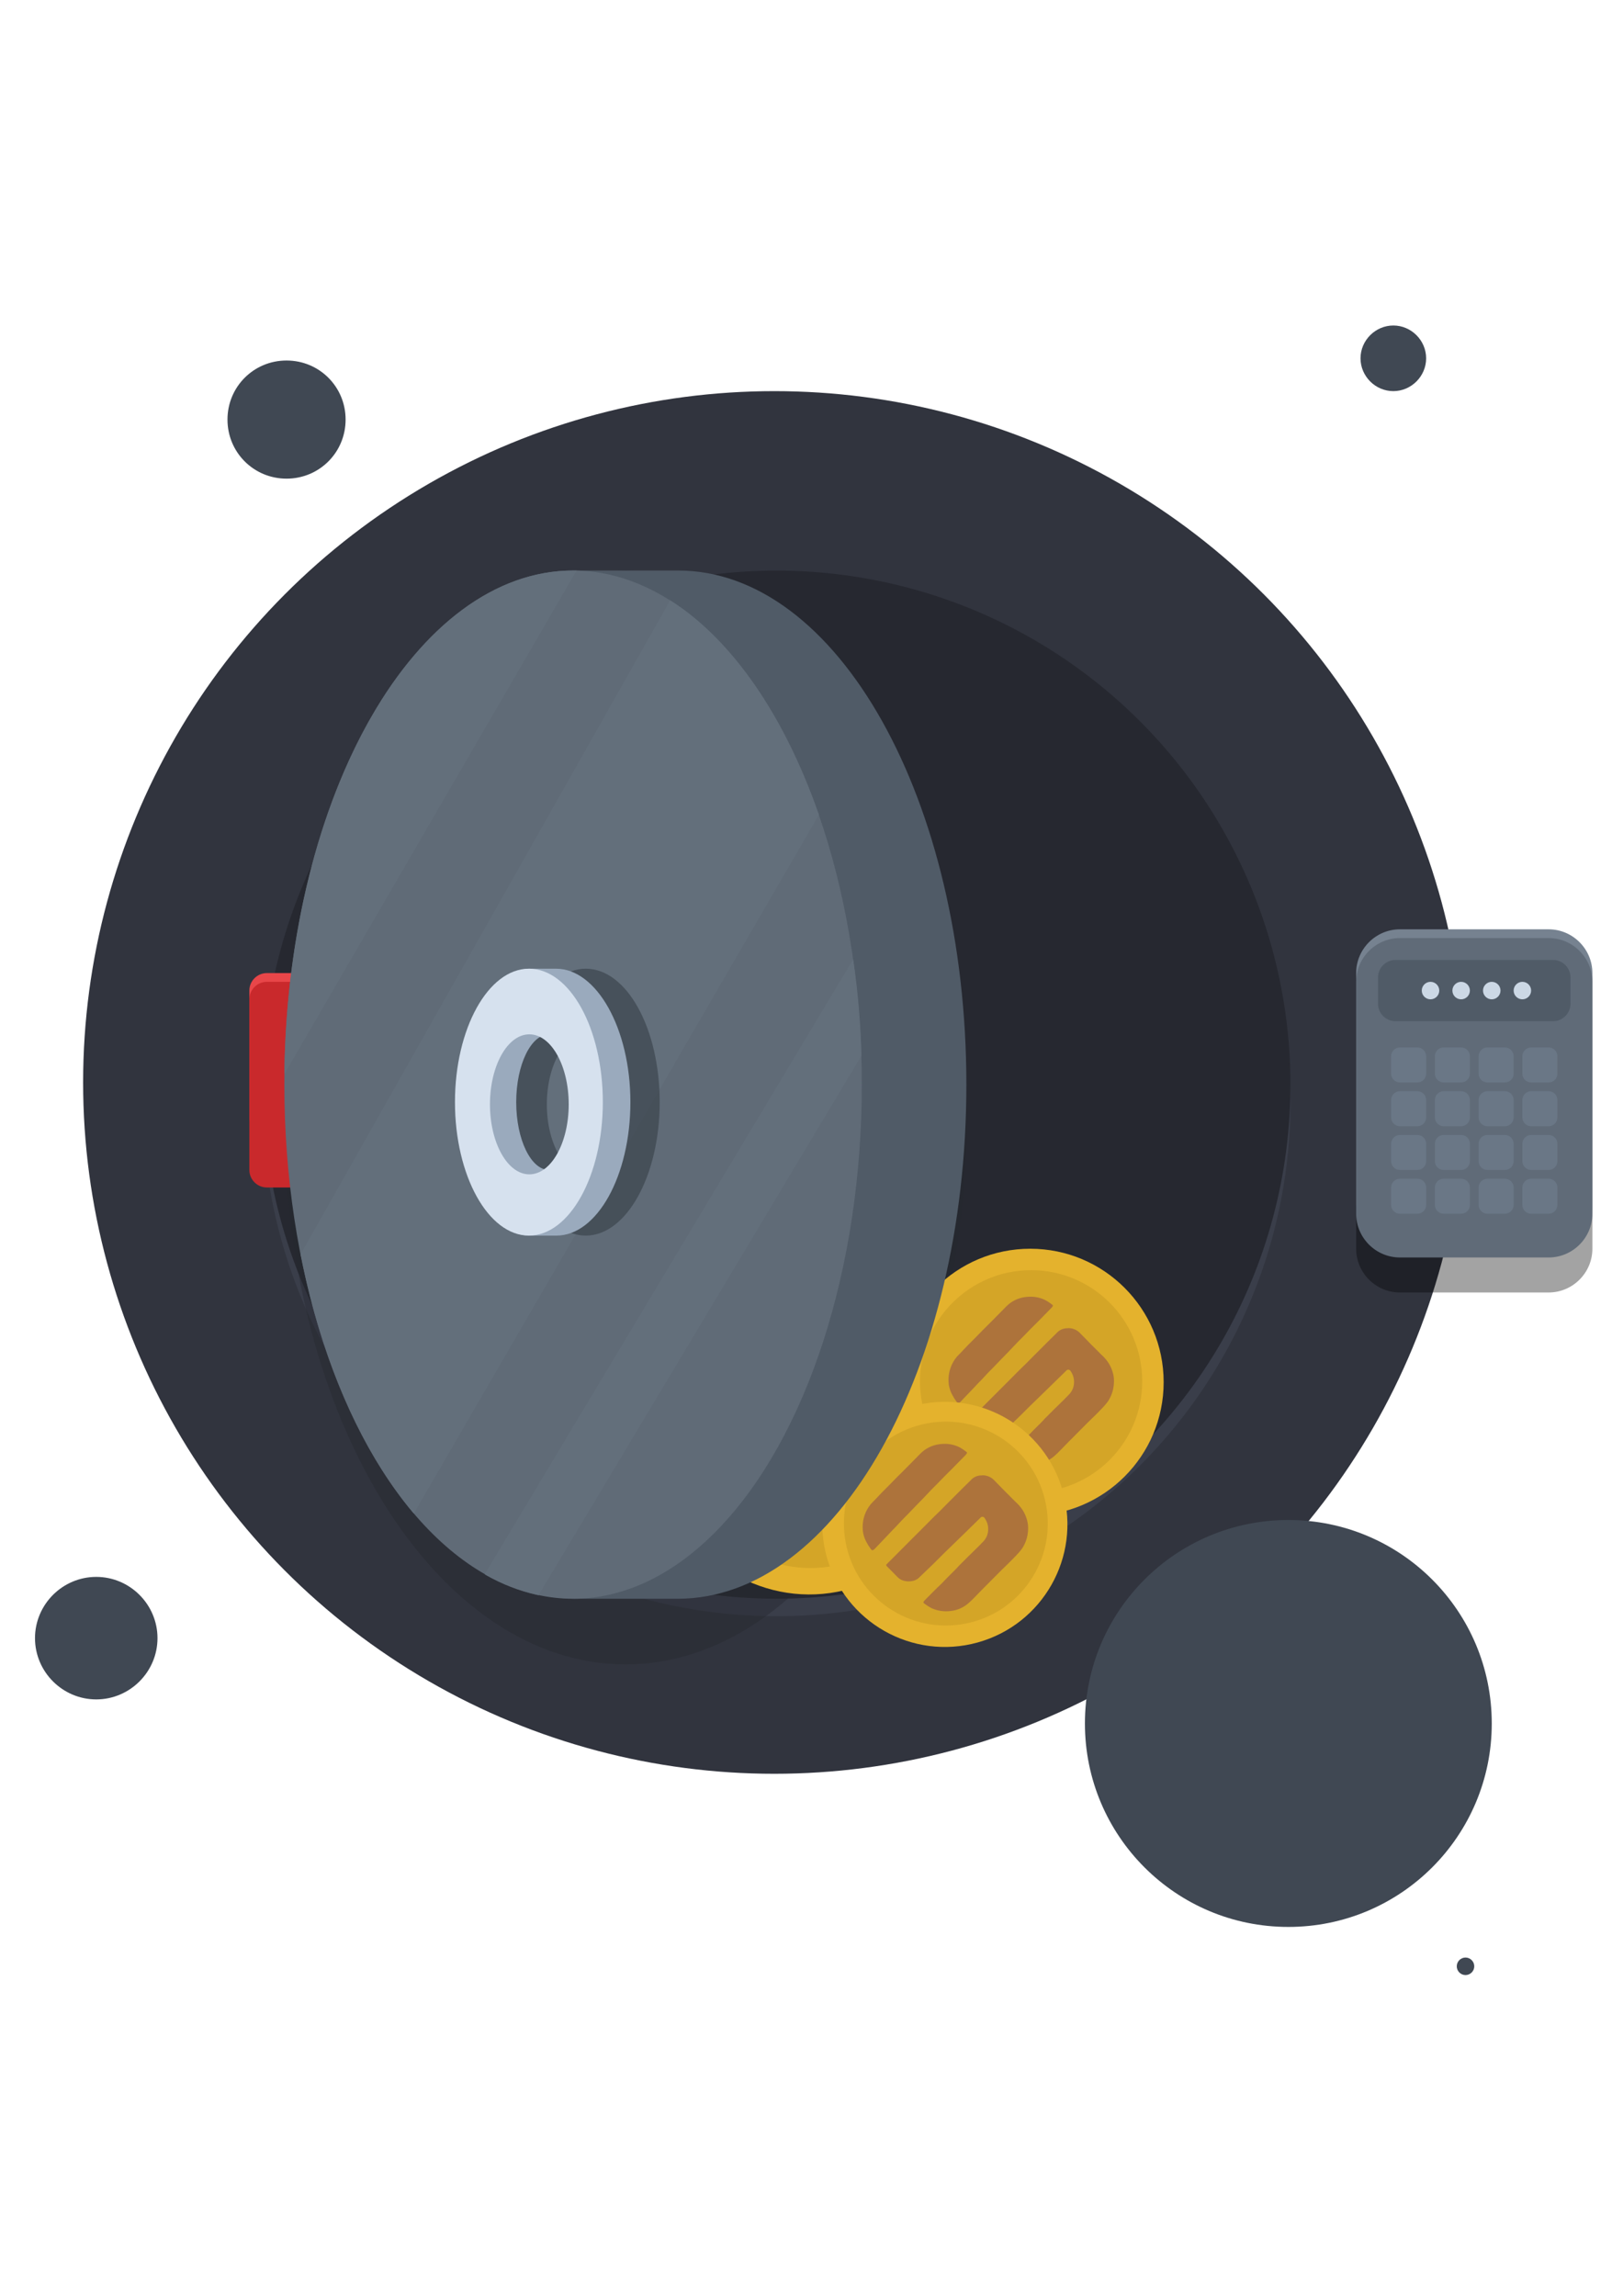 <?xml version="1.0" encoding="UTF-8"?>
<!DOCTYPE svg PUBLIC "-//W3C//DTD SVG 1.1//EN" "http://www.w3.org/Graphics/SVG/1.1/DTD/svg11.dtd">
<!-- Creator: CorelDRAW 2021 (64-Bit) -->
<svg xmlns="http://www.w3.org/2000/svg" xml:space="preserve" width="2480px" height="3508px" version="1.1" style="shape-rendering:geometricPrecision; text-rendering:geometricPrecision; image-rendering:optimizeQuality; fill-rule:evenodd; clip-rule:evenodd"
viewBox="0 0 2480 3507.43"
 xmlns:xlink="http://www.w3.org/1999/xlink"
 xmlns:xodm="http://www.corel.com/coreldraw/odm/2003">
 <defs>
  <style type="text/css">
   <![CDATA[
    .fil7 {fill:#AD733B}
    .fil2 {fill:#262830;fill-rule:nonzero}
    .fil0 {fill:#31343E;fill-rule:nonzero}
    .fil1 {fill:#3A3E4A;fill-rule:nonzero}
    .fil21 {fill:#404853;fill-rule:nonzero}
    .fil10 {fill:#505B67;fill-rule:nonzero}
    .fil11 {fill:#606B77;fill-rule:nonzero}
    .fil18 {fill:#606B78;fill-rule:nonzero}
    .fil12 {fill:#636F7B;fill-rule:nonzero}
    .fil20 {fill:#6A7786;fill-rule:nonzero}
    .fil17 {fill:#768290;fill-rule:nonzero}
    .fil14 {fill:#9AAABD;fill-rule:nonzero}
    .fil6 {fill:#AD733B;fill-rule:nonzero}
    .fil9 {fill:#C9292C;fill-rule:nonzero}
    .fil19 {fill:#CCD8E5;fill-rule:nonzero}
    .fil5 {fill:#D4A527;fill-rule:nonzero}
    .fil15 {fill:#D6E1EE;fill-rule:nonzero}
    .fil4 {fill:#E4B22D;fill-rule:nonzero}
    .fil8 {fill:#E84649;fill-rule:nonzero}
    .fil16 {fill:black;fill-rule:nonzero;fill-opacity:0.361}
    .fil3 {fill:#262830;fill-rule:nonzero;fill-opacity:0.412}
    .fil13 {fill:#363E46;fill-rule:nonzero;fill-opacity:0.612}
   ]]>
  </style>
 </defs>
 <g id="Layer_x0020_1">
  <g id="Эллипс_543">
   <g>
    <circle class="fil0" cx="1183.18" cy="1653.44" r="1056.17"/>
   </g>
  </g>
  <g id="Эллипс_543_копия_2">
   <g>
    <circle class="fil1" transform="matrix(0.707 -0.707 0.707 0.707 1186.51 1683.53)" r="785.44"/>
   </g>
  </g>
  <g id="Эллипс_543_копия_4">
   <g>
    <circle class="fil2" transform="matrix(0.707 -0.707 0.707 0.707 1186.51 1656.79)" r="785.44"/>
   </g>
  </g>
  <g id="Эллипс_543_копия_8">
   <g>
    <path class="fil3" d="M1477.3 1706.92c0,-461.48 -233.43,-835.58 -521.4,-835.58 -287.96,0 -521.4,374.1 -521.4,835.58 0,461.48 233.44,835.58 521.4,835.58 287.97,0 521.4,-374.1 521.4,-835.58z"/>
   </g>
  </g>
  <g id="Эллипс_584_копия_3">
   <g>
    <circle class="fil4" transform="matrix(0.924 -0.383 0.383 0.924 1236.71 2208.29)" r="227.28"/>
   </g>
  </g>
  <g id="Эллипс_584_копия_2">
   <g>
    <circle class="fil5" transform="matrix(0.707 -0.707 0.707 0.707 1238.32 2206.13)" r="189.17"/>
   </g>
  </g>
  <g id="ark__копия_2">
   <g>
    <path class="fil6" d="M1249.36 2131.4l-18.05 0 -68.85 156.42 26.07 0 12.7 -26.07 23.4 0 0 26.07 30.74 0 0 -26.07 23.4 0 12.7 26.07 26.07 0 -68.18 -156.42zm-35.43 104.28l26.07 -64.85 26.07 64.85 -52.14 0z"/>
   </g>
  </g>
  <g id="Эллипс_584_копия_6">
   <g>
    <circle class="fil4" cx="1574.23" cy="2111.34" r="203.88"/>
   </g>
  </g>
  <g id="Эллипс_584_копия_7">
   <g>
    <circle class="fil5" cx="1575.57" cy="2110.01" r="169.79"/>
   </g>
  </g>
  <path class="fil7" d="M1567.17 1981.22c-11.31,1.31 -21.83,6.47 -29.78,14.62 -5.97,5.91 -11.62,11.98 -17.67,17.95 -3.03,3.1 -6.09,6.13 -9.15,9.19 -3.06,3.07 -6.44,6.33 -9.61,9.55 -3.18,3.21 -5.82,6.04 -8.77,9.03 -4.59,4.59 -9.19,9.19 -13.79,13.83 -3.53,3.65 -6.97,7.41 -10.46,11.05 -2.06,2.18 -4.27,4.19 -6.21,6.48 -7.99,9.75 -12.36,21.98 -12.37,34.59 0,0.74 0,1.5 0.05,2.24 0.16,7.24 2.07,14.34 5.54,20.7 1.98,3.84 4.28,7.51 6.86,10.97 1.71,2.4 2.95,2.36 5.2,0.51 0.42,-0.36 0.83,-0.75 1.2,-1.17 2.21,-2.33 4.38,-4.65 6.63,-6.98 3.18,-3.33 6.44,-6.67 9.62,-10.04 3.18,-3.38 6.62,-7.09 9.96,-10.58 1.59,-1.71 3.28,-3.29 4.89,-4.97 3.4,-3.6 6.74,-7.32 10.15,-10.89 3.41,-3.56 6.86,-6.9 10.2,-10.39 3.34,-3.48 7.44,-7.75 11.2,-11.63 3.75,-3.87 6.94,-7.13 10.43,-10.7 4.54,-4.69 8.96,-9.5 13.45,-14.19 2.79,-2.87 5.66,-5.62 8.45,-8.45 3.88,-3.88 7.48,-7.75 11.29,-11.63 3.8,-3.87 6.62,-6.47 9.88,-9.81 7.28,-7.36 14.55,-14.76 21.81,-22.2 0.47,-0.46 0.91,-0.95 1.32,-1.47 1.78,-2.25 1.93,-2.75 -0.27,-4.34 -3.37,-2.66 -6.98,-4.99 -10.78,-6.98 -6.72,-3.15 -14.04,-4.77 -21.46,-4.77l-0.37 0c-2.47,0 -4.95,0.15 -7.41,0.46l-0.03 -0.04 0 0.06zm64.16 47.73l0 0 -0.46 0c-6.44,0 -12.55,2.83 -16.71,7.75 -0.37,0.41 -0.76,0.8 -1.16,1.16l-11.87 11.64c-3.87,3.88 -8.06,8.1 -12.13,12.17 -3.37,3.37 -6.75,6.67 -10.08,10.05 -3.33,3.37 -6.9,7.13 -10.51,10.65 -3.6,3.53 -7.44,7.23 -11.16,10.86l-13.22 13.33 -24.58 24.59c-10.86,10.9 -21.7,21.78 -32.53,32.64 -2.09,2.06 -2.13,2.32 0,4.53 5.19,5.26 10.47,10.47 15.51,15.76 3.11,3.31 7.23,5.5 11.71,6.24 4.22,0.85 8.59,0.71 12.75,-0.42 3.12,-0.77 6,-2.31 8.38,-4.46l12.87 -12.44c3.02,-2.9 6.09,-5.77 9.07,-8.72 5.97,-5.91 11.86,-11.86 17.83,-17.73 4.85,-4.77 9.81,-9.5 14.73,-14.27l20.18 -19.67c6.28,-6.16 12.6,-12.36 18.96,-18.53 1.28,-1.9 3.86,-2.41 5.76,-1.13 0.71,0.48 1.25,1.16 1.56,1.95 3.23,4.72 4.96,10.31 4.95,16.03 0,0.97 -0.05,1.95 -0.15,2.92 -0.52,5.77 -2.9,11.21 -6.77,15.51 -4.66,5.01 -9.62,9.73 -14.45,14.54 -3.45,3.41 -6.98,6.75 -10.43,10.19 -4.46,4.43 -8.84,8.92 -13.3,13.34 -0.66,0.74 -1.28,1.52 -1.97,2.21l-4.39 4.54c-3.28,3.28 -6.62,6.48 -9.85,9.77 -3.22,3.29 -6.93,7.14 -10.37,10.73 -0.31,0.35 -0.66,0.58 -0.97,0.89 -3.88,3.6 -7.45,7.22 -11.13,10.85 -1.74,1.71 -3.41,3.45 -5.12,5.16 -2.94,2.99 -5.97,5.91 -8.8,8.96 -1.74,1.82 -1.74,2.94 0.32,4.38 3.37,2.59 6.97,4.88 10.73,6.85 9.38,4.24 19.78,5.72 29.97,4.27 10.11,-1.2 19.6,-5.53 27.14,-12.37 5.74,-5.04 10.86,-10.7 16.2,-16.13 3.88,-3.88 7.76,-8.02 11.91,-12.01l11.2 -11.29c3.42,-3.45 6.78,-6.9 10.24,-10.31 3.45,-3.41 7.75,-7.48 11.62,-11.32 3.88,-3.84 7.76,-7.75 11.64,-11.86 3.09,-3.15 5.94,-6.52 8.53,-10.09 4.84,-7.3 7.86,-15.66 8.81,-24.38 0.53,-4.32 0.53,-8.7 0,-13.03 -1.15,-7.7 -3.94,-15.06 -8.18,-21.59 -3.05,-4.62 -6.7,-8.82 -10.85,-12.48 -10.74,-10.66 -21.45,-21.4 -31.95,-32.29 -4.63,-5.16 -11.23,-8.1 -18.16,-8.11l-0.14 0 -1.16 0.16 -0.02 0.01z"/>
  <g id="Эллипс_584_копия_4">
   <g>
    <circle class="fil4" transform="matrix(0.964 -0.267 0.267 0.964 1443.8 2328.61)" r="187.17"/>
   </g>
  </g>
  <g id="Эллипс_584_копия_5">
   <g>
    <circle class="fil5" transform="matrix(0.982 -0.189 0.189 0.982 1445.28 2327.35)" r="155.75"/>
   </g>
  </g>
  <g id="Прямоугольник2C_скругл._углы_505_копия">
   <g>
    <path class="fil8" d="M461.24 1486.33l-53.48 0c-14.7,0 -26.74,12.03 -26.74,26.74l0 193.85c0,14.71 12.04,26.74 26.74,26.74l53.48 0c14.71,0 26.74,-12.03 26.74,-26.74l0 -193.85c0,-14.71 -12.03,-26.74 -26.74,-26.74z"/>
   </g>
  </g>
  <g id="Прямоугольник2C_скругл._углы_505_копия_2">
   <g>
    <path class="fil9" d="M461.24 1499.7l-53.48 0c-14.7,0 -26.74,12.03 -26.74,26.74l0 260.7c0,14.71 12.04,26.74 26.74,26.74l53.48 0c14.71,0 26.74,-12.04 26.74,-26.74l0 -260.7c0,-14.71 -12.03,-26.74 -26.74,-26.74z"/>
   </g>
  </g>
  <g id="Эллипс_543_копия">
   <g>
    <path class="fil10" d="M1036.12 871.34c-0.67,0 -155.09,0 -155.09,0 0,0 -0.66,0 -0.66,0 -242.66,2.68 -439.18,352.95 -439.18,785.45 0,431.82 195.86,782.1 437.17,785.44 0.67,0 154.42,0 155.09,0 0.66,0 1.33,0 2,0 243.99,0 441.19,-351.61 441.19,-785.44 0,-433.83 -196.53,-785.45 -440.52,-785.45z"/>
   </g>
  </g>
  <g id="_32">
   <g>
    <ellipse class="fil11" cx="875.69" cy="1656.79" rx="441.19" ry="785.44"/>
   </g>
  </g>
  <g id="Эллипс_543_копия_10">
   <g>
    <path class="fil12" d="M1316.2 1609.33c-1.33,-48.13 -5.34,-94.93 -12.03,-140.38 0,-1.34 -0.67,-3.34 -0.67,-3.34l-562.84 939.19c0,0 1.33,0.67 2,1.33 24.73,14.04 50.81,24.07 77.54,30.09 0.67,0 2.68,0.66 2.68,0.66l493.32 -824.21c0,0 0,-2.01 0,-3.34zm-66.17 -368.33c-52.14,-147.73 -130.35,-262.7 -223.94,-322.87 -0.67,-0.66 -2,-1.33 -2,-1.33l-564.86 999.35c0,0 0,1.34 0.67,2.67 32.09,161.1 92.92,298.14 171.13,391.72 0.67,0.67 1.34,1.34 1.34,1.34l618.99 -1067.54c0,-0.66 -0.66,-2 -1.33,-3.34zm-374.34 -369.66c-239.98,0 -435.17,340.92 -441.19,766.06 0,1.34 0,3.34 0,3.34l446.54 -769.4c0,0 -3.35,0 -5.35,0z"/>
   </g>
  </g>
  <g id="Эллипс_543_копия_7">
   <g>
    <path class="fil13" d="M895.07 1479.64c-62.16,0 -112.97,91.58 -112.97,203.89 0,112.3 50.81,203.88 112.97,203.88 62.17,0 112.97,-91.58 112.97,-203.88 0,-112.31 -50.13,-203.89 -112.97,-203.89zm0.67 314.18c-33.42,0 -60.16,-48.13 -60.16,-106.95 0,-58.83 26.74,-106.96 60.16,-106.96 33.43,0 60.16,48.13 60.16,106.96 0,58.82 -26.74,106.95 -60.16,106.95z"/>
   </g>
  </g>
  <g id="Эллипс_543_копия_5">
   <g>
    <path class="fil14" d="M849.62 1479.64c0,0 -39.44,0 -40.11,0 0,0 0,0 0,0 -62.17,0.67 -112.3,91.58 -112.3,203.89 0,112.3 50.13,203.21 112.3,203.88 0,0 39.44,0 40.11,0 0,0 0.67,0 0.67,0 62.16,0 112.97,-91.58 112.97,-203.88 0,-112.31 -51.48,-203.89 -113.64,-203.89zm-10.7 307.5c-27.41,0 -50.13,-46.13 -50.13,-103.61 0,-57.49 22.72,-103.62 50.13,-103.62 27.41,0 50.14,46.13 50.14,103.62 0,57.48 -22.73,103.61 -50.14,103.61z"/>
   </g>
  </g>
  <g id="Эллипс_543_копия_6">
   <g>
    <path class="fil15" d="M808.17 1479.64c-62.16,0 -112.97,91.58 -112.97,203.89 0,112.3 50.81,203.88 112.97,203.88 62.17,0 112.97,-91.58 112.97,-203.88 0,-112.31 -50.13,-203.89 -112.97,-203.89zm0.67 314.18c-33.42,0 -60.16,-48.13 -60.16,-106.95 0,-58.83 26.74,-106.96 60.16,-106.96 33.42,0 60.16,48.13 60.16,106.96 0,58.82 -26.74,106.95 -60.16,106.95z"/>
   </g>
  </g>
  <g id="_35_2_">
   <g>
    <path class="fil16" d="M2366.36 1486.33l-227.28 0c-36.76,0 -66.84,30.08 -66.84,66.85l0 354.28c0,36.77 30.08,66.85 66.84,66.85l227.28 0c36.77,0 66.85,-30.08 66.85,-66.85l0 -354.29c0,-36.76 -30.08,-66.84 -66.85,-66.84z"/>
   </g>
  </g>
  <g id="Прямоугольник2C_скругл._углы_523_копия_2">
   <g>
    <path class="fil17" d="M2366.36 1419.48l-227.28 0c-36.76,0 -66.84,30.08 -66.84,66.85l0 354.28c0,36.77 30.08,66.85 66.84,66.85l227.28 0c36.77,0 66.85,-30.08 66.85,-66.85l0 -354.28c0,-36.77 -30.08,-66.85 -66.85,-66.85z"/>
   </g>
  </g>
  <g id="Прямоугольник2C_скругл._углы_523_копия">
   <g>
    <path class="fil18" d="M2366.36 1432.85l-227.28 0c-36.76,0 -66.84,30.08 -66.84,66.85l0 354.28c0,36.77 30.08,66.85 66.84,66.85l227.28 0c36.77,0 66.85,-30.08 66.85,-66.85l0 -354.28c0,-36.77 -30.08,-66.85 -66.85,-66.85z"/>
   </g>
  </g>
  <g id="Прямоугольник2C_скругл._углы_526">
   <g>
    <path class="fil10" d="M2373.05 1466.28l-240.65 0c-14.71,0 -26.74,12.03 -26.74,26.73l0 40.11c0,14.71 12.03,26.74 26.74,26.74l240.65 0c14.7,0 26.73,-12.03 26.73,-26.74l0 -40.11c0,-14.7 -12.03,-26.73 -26.73,-26.73z"/>
   </g>
  </g>
  <g id="Эллипс_527_копия_3">
   <g>
    <path class="fil19" d="M2185.88 1499.7c-7.36,0 -13.37,6.01 -13.37,13.37 0,7.35 6.01,13.37 13.37,13.37 7.35,0 13.37,-6.02 13.37,-13.37 0,-7.36 -6.02,-13.37 -13.37,-13.37zm46.79 0c-7.35,0 -13.37,6.01 -13.37,13.37 0,7.35 6.01,13.37 13.37,13.37 7.35,0 13.37,-6.02 13.37,-13.37 0,-7.36 -6.02,-13.37 -13.37,-13.37zm46.79 0c-7.35,0 -13.37,6.01 -13.37,13.37 0,7.35 6.02,13.37 13.37,13.37 7.36,0 13.37,-6.02 13.37,-13.37 0,-7.36 -6.02,-13.37 -13.37,-13.37zm46.79 0c-7.35,0 -13.37,6.01 -13.37,13.37 0,7.35 6.02,13.37 13.37,13.37 7.36,0 13.37,-6.02 13.37,-13.37 0,-7.36 -6.01,-13.37 -13.37,-13.37z"/>
   </g>
  </g>
  <g id="Прямоугольник2C_скругл._углы_526_копия_5">
   <g>
    <path class="fil20" d="M2165.82 1599.97l-26.74 0c-7.35,0 -13.37,6.01 -13.37,13.37l0 26.74c0,7.35 6.02,13.37 13.37,13.37l26.74 -0.01c7.35,0 13.37,-6.01 13.37,-13.37l0 -26.73c0,-7.36 -6.01,-13.37 -13.37,-13.37zm66.85 0l-26.74 0c-7.35,0 -13.37,6.01 -13.37,13.37l0 26.74c0,7.35 6.02,13.37 13.37,13.37l26.74 -0.01c7.35,0 13.37,-6.01 13.37,-13.37l0 -26.73c0,-7.36 -6.02,-13.37 -13.37,-13.37zm66.85 0l-26.74 0c-7.36,0 -13.37,6.01 -13.37,13.37l0 26.74c0,7.35 6.01,13.37 13.37,13.37l26.74 -0.01c7.35,0 13.36,-6.01 13.36,-13.37l0 -26.73c0,-7.36 -6.01,-13.37 -13.36,-13.37zm66.84 0l-26.74 0c-7.35,0 -13.37,6.01 -13.37,13.37l0 26.74c0,7.35 6.02,13.37 13.37,13.37l26.74 -0.01c7.35,0 13.37,-6.01 13.37,-13.37l0 -26.73c0,-7.36 -6.02,-13.37 -13.37,-13.37zm-200.54 66.84l-26.74 0c-7.35,0 -13.37,6.02 -13.37,13.37l0 26.74c0,7.36 6.02,13.37 13.37,13.37l26.74 0c7.35,0 13.37,-6.01 13.37,-13.37l0 -26.74c0,-7.35 -6.01,-13.37 -13.37,-13.37zm66.85 0l-26.74 0c-7.35,0 -13.37,6.02 -13.37,13.37l0 26.74c0,7.36 6.02,13.37 13.37,13.37l26.74 0c7.35,0 13.37,-6.01 13.37,-13.37l0 -26.74c0,-7.35 -6.02,-13.37 -13.37,-13.37zm66.85 0l-26.74 0c-7.36,0 -13.37,6.02 -13.37,13.37l0 26.74c0,7.36 6.01,13.37 13.37,13.37l26.74 0c7.35,0 13.36,-6.01 13.36,-13.37l0 -26.74c0,-7.35 -6.01,-13.37 -13.36,-13.37zm66.84 0l-26.74 0c-7.35,0 -13.37,6.02 -13.37,13.37l0 26.74c0,7.36 6.02,13.37 13.37,13.37l26.74 0c7.35,0 13.37,-6.01 13.37,-13.37l0 -26.74c0,-7.35 -6.02,-13.37 -13.37,-13.37zm-200.54 66.85l-26.74 0c-7.35,0 -13.37,6.02 -13.37,13.37l0 26.74c0,7.35 6.02,13.37 13.37,13.37l26.74 0c7.35,0 13.37,-6.02 13.37,-13.37l0 -26.74c0,-7.35 -6.01,-13.37 -13.37,-13.37zm66.85 0l-26.74 0c-7.35,0 -13.37,6.02 -13.37,13.37l0 26.74c0,7.35 6.02,13.37 13.37,13.37l26.74 0c7.35,0 13.37,-6.02 13.37,-13.37l0 -26.74c0,-7.35 -6.02,-13.37 -13.37,-13.37zm66.85 0l-26.74 0c-7.36,0 -13.37,6.02 -13.37,13.37l0 26.74c0,7.35 6.01,13.37 13.37,13.37l26.74 0c7.35,0 13.36,-6.02 13.36,-13.37l0 -26.74c0,-7.35 -6.01,-13.37 -13.36,-13.37zm66.84 0l-26.74 0c-7.35,0 -13.37,6.02 -13.37,13.37l0 26.74c0,7.35 6.02,13.37 13.37,13.37l26.74 0c7.35,0 13.37,-6.02 13.37,-13.37l0 -26.74c0,-7.35 -6.02,-13.37 -13.37,-13.37zm-200.54 66.85l-26.74 0c-7.35,0 -13.37,6.01 -13.37,13.37l0 26.74c0,7.35 6.02,13.37 13.37,13.37l26.74 -0.01c7.35,0 13.37,-6.01 13.37,-13.37l0 -26.73c0,-7.36 -6.01,-13.37 -13.37,-13.37zm66.85 0l-26.74 0c-7.35,0 -13.37,6.01 -13.37,13.37l0 26.74c0,7.35 6.02,13.37 13.37,13.37l26.74 -0.01c7.35,0 13.37,-6.01 13.37,-13.37l0 -26.73c0,-7.36 -6.02,-13.37 -13.37,-13.37zm66.85 0l-26.74 0c-7.36,0 -13.37,6.01 -13.37,13.37l0 26.74c0,7.35 6.01,13.37 13.37,13.37l26.74 -0.01c7.35,0 13.36,-6.01 13.36,-13.37l0 -26.73c0,-7.36 -6.01,-13.37 -13.36,-13.37zm66.84 0l-26.74 0c-7.35,0 -13.37,6.01 -13.37,13.37l0 26.74c0,7.35 6.02,13.37 13.37,13.37l26.74 -0.01c7.35,0 13.37,-6.01 13.37,-13.37l0 -26.73c0,-7.36 -6.02,-13.37 -13.37,-13.37z"/>
   </g>
  </g>
  <g id="Эллипс_539_копия_2">
   <g>
    <path class="fil21" d="M2129.06 597.27c27.4,0 50.13,-22.72 50.13,-50.13 0,-27.41 -22.73,-50.14 -50.13,-50.14 -27.41,0 -50.14,22.73 -50.14,50.14 0,27.41 22.73,50.13 50.14,50.13zm-1691.22 -46.79c-50.13,0 -90.24,40.11 -90.24,90.24 0,50.14 40.11,90.24 90.24,90.24 50.14,0 90.25,-40.1 90.25,-90.24 0,-50.13 -40.11,-90.24 -90.25,-90.24zm1801.51 2439.89c-7.35,0 -13.37,6.02 -13.37,13.37 0,7.35 6.02,13.37 13.37,13.37 7.36,0 13.37,-6.01 13.37,-13.37 0,-7.35 -6.01,-13.37 -13.37,-13.37zm-2092.29 -581.56c-51.47,0 -93.58,42.11 -93.58,93.58 0,51.48 42.11,93.59 93.58,93.59 51.47,0 93.59,-42.11 93.59,-93.59 0,-51.47 -42.12,-93.58 -93.59,-93.58zm1821.57 -86.9c-171.8,0 -310.84,139.04 -310.84,310.83 0,171.8 139.04,310.84 310.84,310.84 171.79,0 310.83,-139.04 310.83,-310.84 0,-171.79 -139.04,-310.83 -310.83,-310.83z"/>
   </g>
  </g>
  <path class="fil7" d="M1435.99 2206.03c-11.31,1.3 -21.83,6.46 -29.78,14.61 -5.97,5.91 -11.62,11.98 -17.67,17.95 -3.03,3.11 -6.09,6.13 -9.15,9.2 -3.06,3.06 -6.44,6.32 -9.62,9.54 -3.18,3.22 -5.82,6.04 -8.76,9.03 -4.6,4.6 -9.19,9.19 -13.79,13.84 -3.53,3.64 -6.98,7.41 -10.46,11.04 -2.06,2.18 -4.27,4.19 -6.21,6.48 -8,9.76 -12.37,21.98 -12.37,34.59 0,0.75 0,1.51 0.05,2.24 0.16,7.25 2.06,14.34 5.54,20.7 1.98,3.84 4.27,7.51 6.86,10.97 1.71,2.41 2.95,2.37 5.19,0.51 0.43,-0.36 0.83,-0.75 1.2,-1.16 2.22,-2.34 4.39,-4.66 6.64,-6.98 3.18,-3.34 6.43,-6.67 9.61,-10.05 3.18,-3.37 6.63,-7.09 9.97,-10.58 1.59,-1.71 3.28,-3.28 4.88,-4.96 3.41,-3.61 6.75,-7.33 10.16,-10.89 3.41,-3.57 6.86,-6.91 10.2,-10.39 3.33,-3.49 7.44,-7.76 11.2,-11.63 3.75,-3.88 6.94,-7.14 10.43,-10.7 4.53,-4.7 8.95,-9.51 13.45,-14.2 2.79,-2.87 5.66,-5.62 8.45,-8.45 3.87,-3.87 7.48,-7.75 11.28,-11.62 3.81,-3.88 6.63,-6.48 9.89,-9.82 7.28,-7.35 14.55,-14.75 21.81,-22.2 0.47,-0.46 0.91,-0.95 1.31,-1.47 1.79,-2.25 1.94,-2.75 -0.27,-4.34 -3.37,-2.65 -6.97,-4.99 -10.78,-6.98 -6.71,-3.14 -14.04,-4.77 -21.45,-4.77l-0.37 0c-2.48,0 -4.95,0.16 -7.41,0.47l-0.04 -0.04 0.01 0.06zm64.16 47.72l0 0 -0.47 0c-6.44,0 -12.55,2.84 -16.7,7.76 -0.37,0.4 -0.76,0.79 -1.17,1.16l-11.86 11.63c-3.87,3.88 -8.06,8.11 -12.14,12.18 -3.37,3.37 -6.74,6.66 -10.07,10.04 -3.33,3.38 -6.9,7.13 -10.51,10.66 -3.61,3.53 -7.44,7.22 -11.17,10.86l-13.22 13.33 -24.57 24.58c-10.86,10.9 -21.7,21.78 -32.53,32.64 -2.09,2.06 -2.13,2.33 0,4.54 5.19,5.25 10.47,10.46 15.5,15.76 3.12,3.3 7.23,5.49 11.71,6.24 4.23,0.85 8.6,0.7 12.76,-0.43 3.12,-0.77 5.99,-2.3 8.37,-4.46l12.88 -12.43c3.02,-2.9 6.08,-5.78 9.07,-8.72 5.97,-5.92 11.86,-11.87 17.83,-17.74 4.84,-4.77 9.81,-9.49 14.73,-14.26l20.18 -19.67c6.28,-6.17 12.6,-12.37 18.96,-18.54 1.28,-1.9 3.85,-2.41 5.76,-1.13 0.7,0.48 1.25,1.16 1.55,1.95 3.23,4.72 4.96,10.31 4.96,16.03 0,0.98 -0.05,1.95 -0.15,2.93 -0.52,5.76 -2.9,11.21 -6.78,15.5 -4.65,5.01 -9.61,9.74 -14.45,14.55 -3.44,3.4 -6.97,6.74 -10.43,10.19 -4.46,4.42 -8.84,8.92 -13.3,13.34 -0.65,0.73 -1.27,1.51 -1.97,2.21l-4.38 4.53c-3.28,3.29 -6.62,6.48 -9.85,9.77 -3.22,3.29 -6.93,7.14 -10.38,10.73 -0.3,0.35 -0.65,0.58 -0.96,0.89 -3.88,3.6 -7.45,7.22 -11.13,10.86 -1.74,1.7 -3.41,3.44 -5.12,5.15 -2.94,2.99 -5.97,5.91 -8.8,8.96 -1.74,1.82 -1.74,2.94 0.31,4.38 3.38,2.59 6.97,4.88 10.74,6.86 9.38,4.24 19.77,5.72 29.96,4.26 10.12,-1.2 19.61,-5.52 27.15,-12.37 5.73,-5.03 10.86,-10.7 16.2,-16.12 3.88,-3.88 7.76,-8.03 11.9,-12.02l11.21 -11.28c3.41,-3.45 6.78,-6.91 10.24,-10.32 3.45,-3.4 7.75,-7.48 11.62,-11.32 3.88,-3.84 7.76,-7.75 11.63,-11.86 3.09,-3.15 5.95,-6.52 8.54,-10.08 4.84,-7.31 7.86,-15.67 8.81,-24.38 0.53,-4.33 0.53,-8.7 0,-13.03 -1.15,-7.7 -3.94,-15.07 -8.18,-21.6 -3.05,-4.62 -6.7,-8.81 -10.85,-12.48 -10.74,-10.66 -21.45,-21.39 -31.95,-32.29 -4.63,-5.15 -11.23,-8.1 -18.16,-8.1l-0.14 0 -1.17 0.15 -0.01 0.01z"/>
 </g>
</svg>
